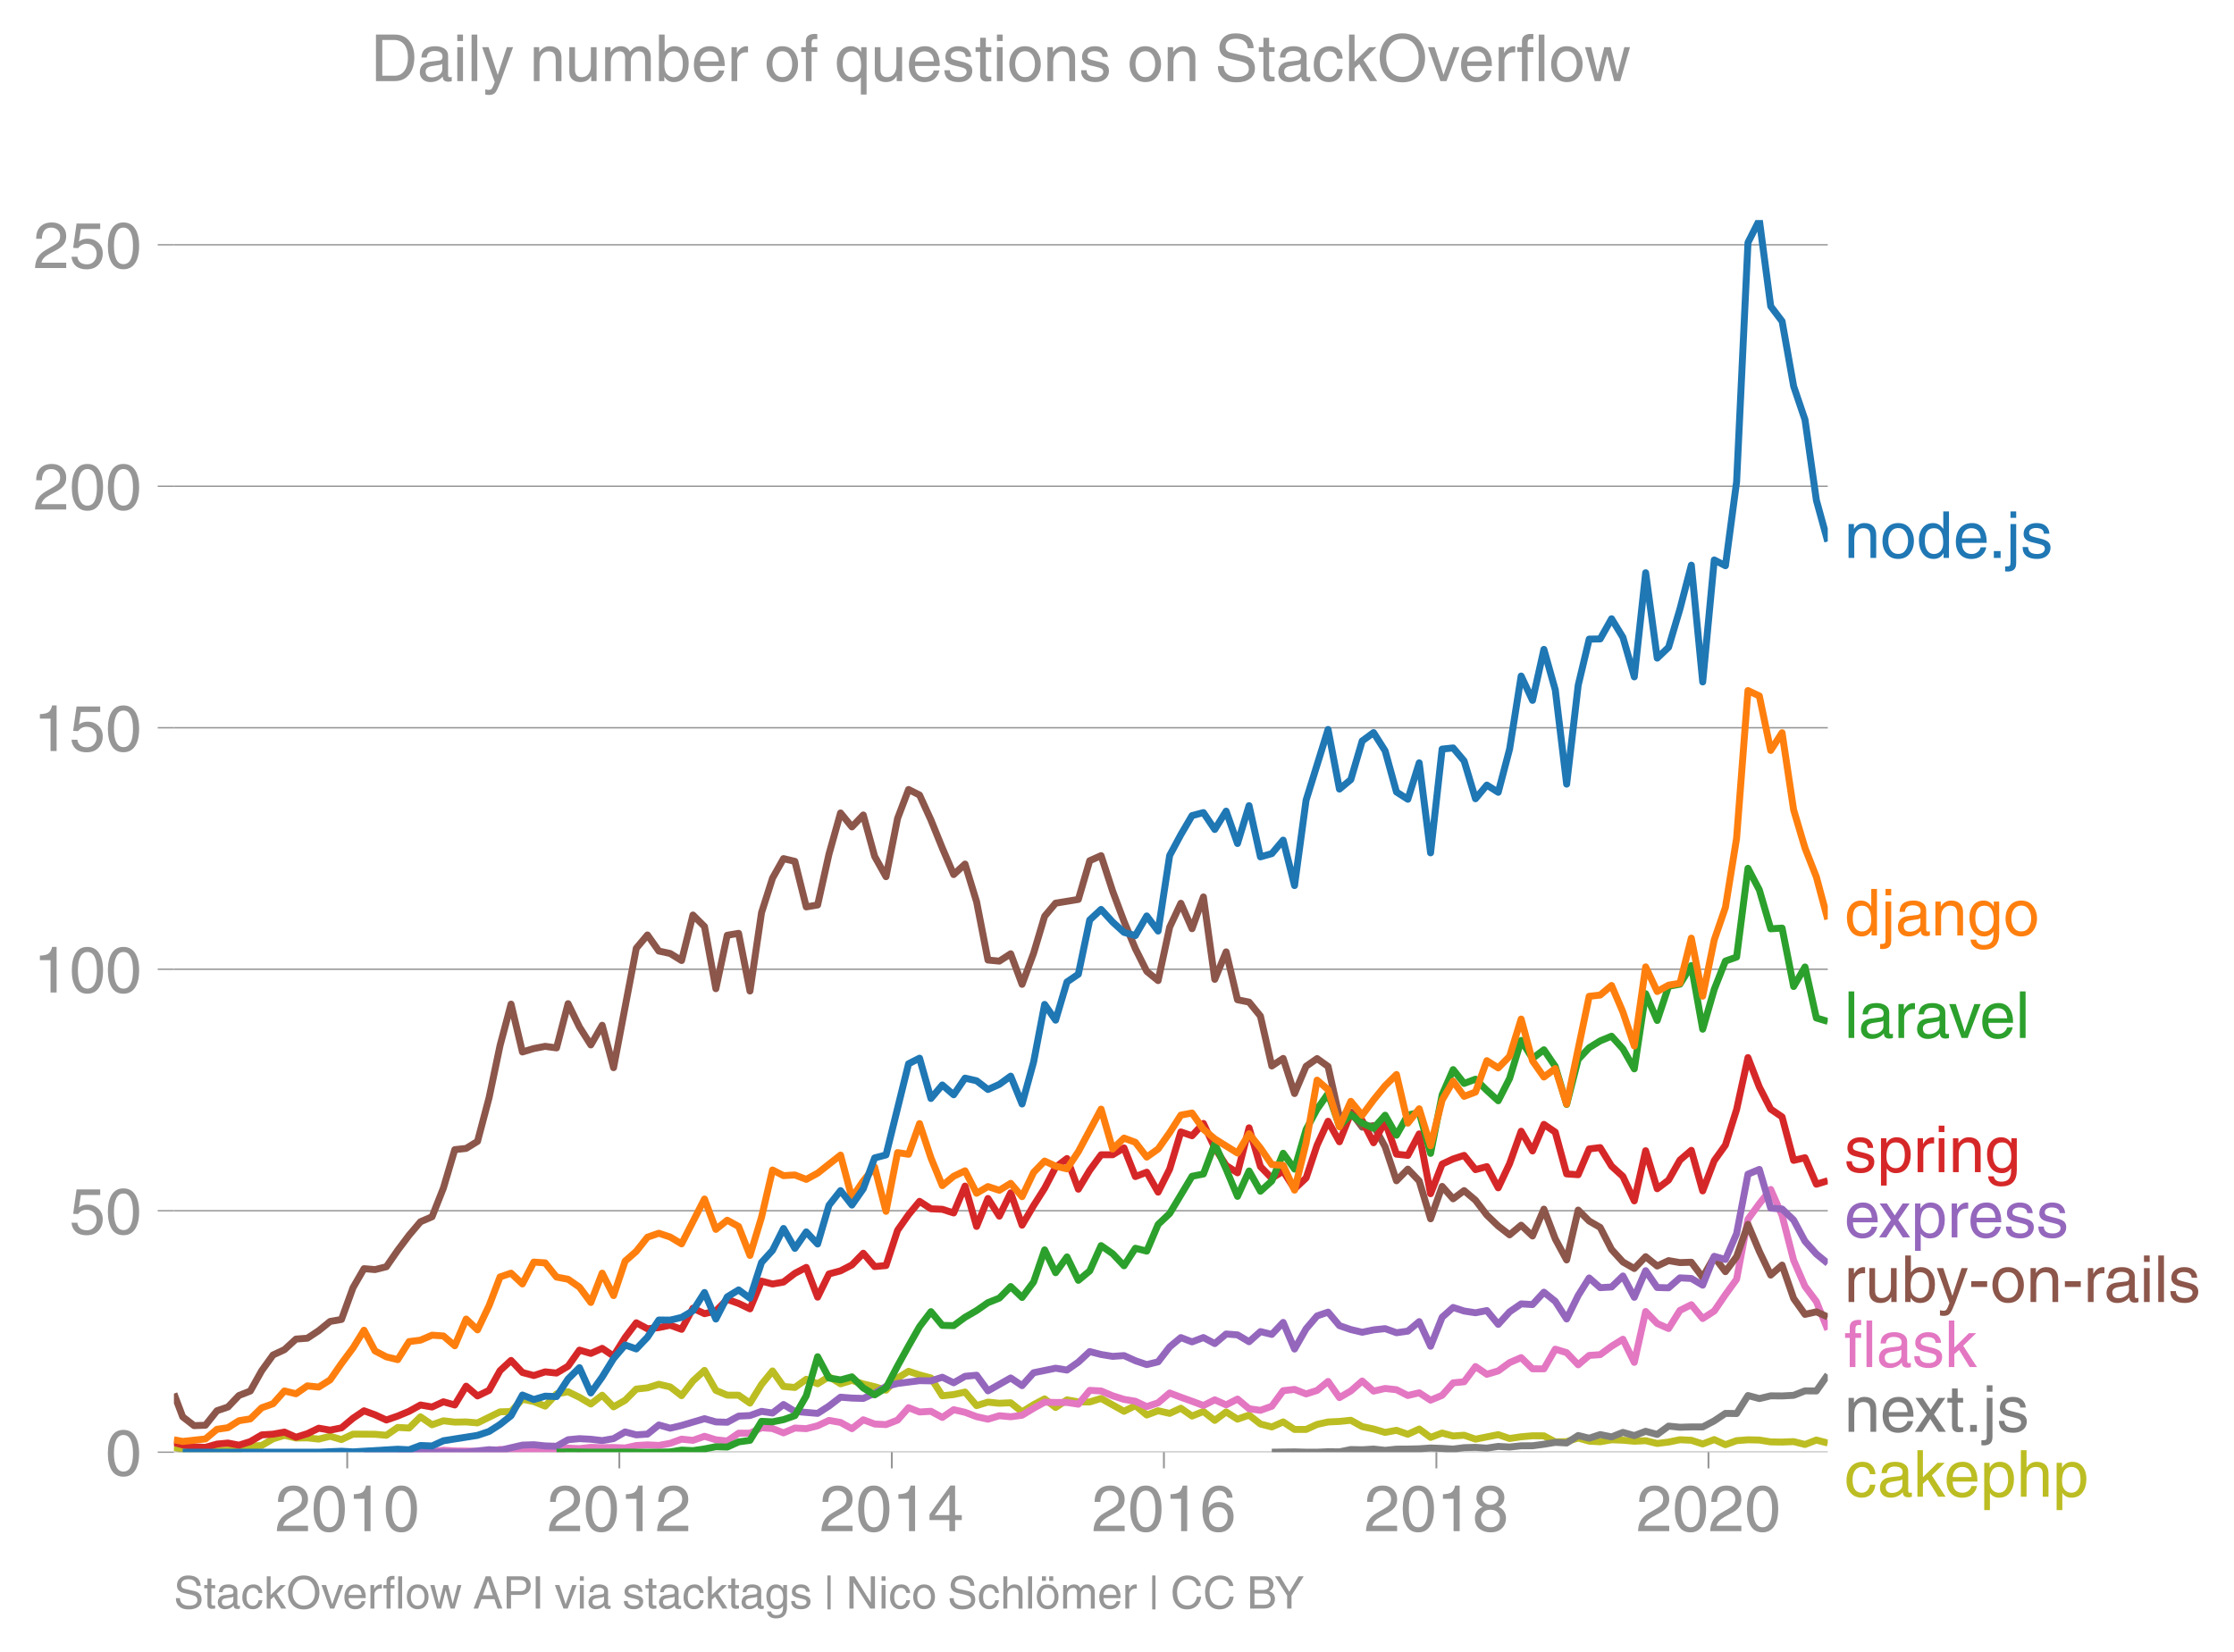 <svg height="475.651" viewBox="0 0 482.399 356.738" width="643.199" xmlns="http://www.w3.org/2000/svg" xmlns:xlink="http://www.w3.org/1999/xlink"><defs><style>*{stroke-linecap:butt;stroke-linejoin:round}</style></defs><g id="figure_1"><path d="M0 356.738h482.399V0H0z" fill="none" id="patch_1"/><g id="axes_1"><path d="M37.556 313.628h357.12V47.516H37.556z" fill="none" id="patch_2"/><path clip-path="url(#p4eb2a9f839)" d="M37.556 312.585l1.893.471 2.453.398 2.455.04 7.242-.505 2.457-.682 2.455-.126 2.454-1.439 2.455-.748 2.495.572 2.455-.032 2.457.268 2.453-.616 2.455.717 2.495-1.178 4.747.034 2.456.219 2.455-1.7 2.455.135 2.455-2.423 2.495 1.716 2.455-.858 2.456.286 2.454-.042 2.454.21 4.87-2.39 2.373-.066 2.456-2.657 2.455.504 2.455.992 2.455-2.64 2.495-.472 2.455 1.2 2.456 1.458 2.453-1.91 2.455 2.516 2.495-1.413 2.415-2.427 2.413-.265 2.456-.776 2.455.574 2.455 1.895 2.455-3.173 2.495-2.288 2.455 4.313 2.456 1.037 2.453.006 2.455 1.71 2.495-4.038 2.375-2.91 2.372 3.347 2.457.222 2.455-1.77 2.455.97 2.455-1.541 2.495 1.547 2.454-.735 2.457.769 2.453.587 2.455.759 2.495-2.625 2.374-1.455 2.373.782 2.457.661 2.455 3.848 2.454-.267 2.455-.54 2.495 2.927 2.455-.753 2.457.248 2.453-.109 2.455 1.96 2.495-1.548 2.374-1.249 2.373 1.855 2.456-1.643 2.455.431 2.455.02 2.455-.76 4.95 2.777 2.456-1.23 2.454 2.03 2.454-.919 2.495.572 2.415-1.117 2.413 1.69 2.457-.991 2.454 1.932 2.455-1.828 2.455 1.56 2.495-.876 2.455 1.924 2.457.633 2.453-1.085 2.455 1.624h2.495l2.374-1.085 2.373-.53 2.456-.113 2.455-.257 2.455 1.37 2.455.514 2.495.74 2.455-.455 2.456.859 2.453-1.137 2.455 1.81 2.495-.942 2.375.637 2.372-.166 2.457.851 4.91-.973 2.454.828 2.496-.37 2.454-.215 2.457.013 2.453 1.308 2.455-.063 2.495-.774 2.374.678 2.373.13 2.457-.423 2.454.086 2.455.227 2.455-.126 2.495.606 2.455-.306 2.457-.501 2.453.118 2.455.79 2.495-.942 2.414 1.107 2.413-.872 2.457-.187 2.455.053 2.454.4 2.455.037 2.495-.1 2.455.618 2.457-.955 2.453.642h0" fill="none" stroke="#bcbd22" stroke-linecap="square" stroke-width="1.5" id="line2d_1"/><g id="matplotlib.axis_1"><g id="xtick_1"><g id="line2d_2"><defs><path d="M0 0v3.5" id="m939c839ab4" stroke="#969696" stroke-width=".4"/></defs><use x="74.982" xlink:href="#m939c839ab4" y="313.628" fill="#969696" stroke="#969696" stroke-width=".4"/></g><g transform="matrix(.14 0 0 -.14 59.412 330.678)" fill="#969696" id="text_1"><defs><path d="M4.39 45.125q0 12.39 6.391 18.781 6.406 6.407 17.938 6.407 9.656 0 15.812-5.86 6.157-5.86 6.157-15.14 0-7.22-3.547-12.188-3.532-4.953-10.422-8.703l-12.11-6.64Q13.922 15.921 12.5 8.296h38.188V0H2.593q.39 9.906 4.297 16.5 3.906 6.594 12.203 11.375l12.593 7.328q5.032 2.89 7.329 5.984 2.297 3.094 2.297 8.516 0 5.375-3.766 9.031-3.75 3.672-10.156 3.672-7.078 0-10.594-4.672-3.516-4.656-3.61-12.609z" id="HelveticaWorld-Regular-50"/><path d="M42.484 34.188q0 14.109-3.734 21.156-3.734 7.062-10.969 7.062-7.078 0-10.89-7.062-3.797-7.047-3.797-21.157 0-13.671 3.75-20.937Q20.609 6 27.78 6q7.235 0 10.969 7 3.734 7.016 3.734 21.188zm9.422 0q0-17.297-6.25-26.704-6.25-9.39-17.875-9.39-12.062 0-18.062 9.734-6 9.75-6 26.36 0 17.03 6.14 26.578 6.157 9.547 17.922 9.547 11.625 0 17.875-9.5t6.25-26.626z" id="HelveticaWorld-Regular-48"/><path d="M35.89 0h-9.374v49.906H10.109v6.985q8.594.28 12.782 2.75Q27.094 62.109 29 70.313h6.89z" id="HelveticaWorld-Regular-49"/></defs><use xlink:href="#HelveticaWorld-Regular-50"/><use x="55.615" xlink:href="#HelveticaWorld-Regular-48"/><use x="111.23" xlink:href="#HelveticaWorld-Regular-49"/><use x="166.846" xlink:href="#HelveticaWorld-Regular-48"/></g></g><g id="xtick_2"><use x="133.738" xlink:href="#m939c839ab4" y="313.628" fill="#969696" stroke="#969696" stroke-width=".4" id="line2d_3"/><g transform="matrix(.14 0 0 -.14 118.167 330.678)" fill="#969696" id="text_2"><use xlink:href="#HelveticaWorld-Regular-50"/><use x="55.615" xlink:href="#HelveticaWorld-Regular-48"/><use x="111.23" xlink:href="#HelveticaWorld-Regular-49"/><use x="166.846" xlink:href="#HelveticaWorld-Regular-50"/></g></g><g id="xtick_3"><use x="192.574" xlink:href="#m939c839ab4" y="313.628" fill="#969696" stroke="#969696" stroke-width=".4" id="line2d_4"/><g transform="matrix(.14 0 0 -.14 177.003 330.678)" fill="#969696" id="text_3"><defs><path d="M10.594 24.703h22.61v31.89h-.188zM42 17.093V0h-8.797v17.094H2.484v8.593L34.72 70.314H42v-45.61h10.297v-7.61z" id="HelveticaWorld-Regular-52"/></defs><use xlink:href="#HelveticaWorld-Regular-50"/><use x="55.615" xlink:href="#HelveticaWorld-Regular-48"/><use x="111.23" xlink:href="#HelveticaWorld-Regular-49"/><use x="166.846" xlink:href="#HelveticaWorld-Regular-52"/></g></g><g id="xtick_4"><use x="251.329" xlink:href="#m939c839ab4" y="313.628" fill="#969696" stroke="#969696" stroke-width=".4" id="line2d_5"/><g transform="matrix(.14 0 0 -.14 235.758 330.678)" fill="#969696" id="text_4"><defs><path d="M14.11 21.578q0-6.875 4.093-11.234Q22.313 6 28.906 6q6.297 0 10.032 4.438 3.734 4.453 3.734 11.687 0 6.297-3.688 10.547-3.687 4.25-10.468 4.25-6.594 0-10.5-4.156-3.907-4.157-3.907-11.188zM41.702 51.61q-.984 5.375-3.984 8.078-3 2.72-8.125 2.72-8.11 0-12.36-7.923-4.25-7.906-4.343-18.109l.203-.188q5.61 8.641 16.687 8.641 8.844 0 15.438-5.86 6.593-5.859 6.593-16.452 0-10.5-6.25-17.47-6.25-6.952-16.843-6.952-12.219 0-18.563 8.687-6.344 8.703-6.344 25.938 0 16.593 6.485 27.093 6.5 10.5 19.484 10.5 8.407 0 14.219-5.015 5.813-5 6.297-13.688z" id="HelveticaWorld-Regular-54"/></defs><use xlink:href="#HelveticaWorld-Regular-50"/><use x="55.615" xlink:href="#HelveticaWorld-Regular-48"/><use x="111.23" xlink:href="#HelveticaWorld-Regular-49"/><use x="166.846" xlink:href="#HelveticaWorld-Regular-54"/></g></g><g id="xtick_5"><use x="310.165" xlink:href="#m939c839ab4" y="313.628" fill="#969696" stroke="#969696" stroke-width=".4" id="line2d_6"/><g transform="matrix(.14 0 0 -.14 294.594 330.678)" fill="#969696" id="text_5"><defs><path d="M27.594 40.578q5.422 0 8.953 3.094 3.547 3.11 3.547 8.234 0 4.594-3.407 7.547-3.39 2.953-9.687 2.953-5.61 0-8.672-3.11-3.047-3.093-3.047-7.874 0-5.125 3.813-7.984 3.812-2.86 8.5-2.86zm.093-7.562q-6.78 0-10.64-3.766-3.86-3.766-3.86-9.234 0-6.297 3.907-10.157Q21 6 28.219 6q6.406 0 10.234 3.86 3.828 3.859 3.828 10.265 0 5.469-3.828 9.172-3.828 3.719-10.766 3.719zM49.22 52.203q0-10.594-9.032-14.797 6.204-2.781 8.86-7.36 2.656-4.562 2.656-9.733 0-10.016-6.453-16.125-6.438-6.094-17.375-6.094-9.563 0-16.813 5.25-7.25 5.25-7.25 17.062 0 11.922 11.907 16.907-9.516 3.796-9.516 13.671 0 8.297 5.64 13.813 5.641 5.516 15.641 5.516 10.016 0 15.875-5.204 5.86-5.203 5.86-12.906z" id="HelveticaWorld-Regular-56"/></defs><use xlink:href="#HelveticaWorld-Regular-50"/><use x="55.615" xlink:href="#HelveticaWorld-Regular-48"/><use x="111.23" xlink:href="#HelveticaWorld-Regular-49"/><use x="166.846" xlink:href="#HelveticaWorld-Regular-56"/></g></g><g id="xtick_6"><use x="368.92" xlink:href="#m939c839ab4" y="313.628" fill="#969696" stroke="#969696" stroke-width=".4" id="line2d_7"/><g transform="matrix(.14 0 0 -.14 353.35 330.678)" fill="#969696" id="text_6"><use xlink:href="#HelveticaWorld-Regular-50"/><use x="55.615" xlink:href="#HelveticaWorld-Regular-48"/><use x="111.23" xlink:href="#HelveticaWorld-Regular-50"/><use x="166.846" xlink:href="#HelveticaWorld-Regular-48"/></g></g></g><g id="matplotlib.axis_2"><g id="ytick_1"><path clip-path="url(#p4eb2a9f839)" d="M37.556 313.628h357.12" fill="none" stroke="#969696" stroke-linecap="square" stroke-width=".3" id="line2d_8"/><g id="line2d_9"><defs><path d="M0 0h-3.5" id="me7fe0daaa2" stroke="#969696" stroke-width=".3"/></defs><use x="37.556" xlink:href="#me7fe0daaa2" y="313.628" fill="#969696" stroke="#969696" stroke-width=".3"/></g><use xlink:href="#HelveticaWorld-Regular-48" transform="matrix(.14 0 0 -.14 22.77 318.653)" fill="#969696" id="text_7"/></g><g id="ytick_2"><path clip-path="url(#p4eb2a9f839)" d="M37.556 261.476h357.12" fill="none" stroke="#969696" stroke-linecap="square" stroke-width=".3" id="line2d_10"/><use x="37.556" xlink:href="#me7fe0daaa2" y="261.476" fill="#969696" stroke="#969696" stroke-width=".3" id="line2d_11"/><g transform="matrix(.14 0 0 -.14 14.985 266.5)" fill="#969696" id="text_8"><defs><path d="M14.703 40.922q5.813 4.39 13.625 4.39 9.469 0 16.281-6.296 6.813-6.297 6.813-16.22 0-10.78-6.578-17.796-6.563-7-18.422-7-10.313 0-16.266 5.047Q4.203 8.109 3.22 17.39h9.094q.671-5.672 4.437-8.672 3.766-3 10.453-3 6.485 0 10.64 4.484Q42 14.703 42 21.688q0 7.125-4.36 11.421-4.343 4.297-11.218 4.297-7.813 0-13.047-6.687l-7.563.39 5.266 37.594h36.438v-8.5H17.672z" id="HelveticaWorld-Regular-53"/></defs><use xlink:href="#HelveticaWorld-Regular-53"/><use x="55.615" xlink:href="#HelveticaWorld-Regular-48"/></g></g><g id="ytick_3"><path clip-path="url(#p4eb2a9f839)" d="M37.556 209.323h357.12" fill="none" stroke="#969696" stroke-linecap="square" stroke-width=".3" id="line2d_12"/><use x="37.556" xlink:href="#me7fe0daaa2" y="209.323" fill="#969696" stroke="#969696" stroke-width=".3" id="line2d_13"/><g transform="matrix(.14 0 0 -.14 7.2 214.348)" fill="#969696" id="text_9"><use xlink:href="#HelveticaWorld-Regular-49"/><use x="55.615" xlink:href="#HelveticaWorld-Regular-48"/><use x="111.23" xlink:href="#HelveticaWorld-Regular-48"/></g></g><g id="ytick_4"><path clip-path="url(#p4eb2a9f839)" d="M37.556 157.17h357.12" fill="none" stroke="#969696" stroke-linecap="square" stroke-width=".3" id="line2d_14"/><use x="37.556" xlink:href="#me7fe0daaa2" y="157.171" fill="#969696" stroke="#969696" stroke-width=".3" id="line2d_15"/><g transform="matrix(.14 0 0 -.14 7.2 162.196)" fill="#969696" id="text_10"><use xlink:href="#HelveticaWorld-Regular-49"/><use x="55.615" xlink:href="#HelveticaWorld-Regular-53"/><use x="111.23" xlink:href="#HelveticaWorld-Regular-48"/></g></g><g id="ytick_5"><path clip-path="url(#p4eb2a9f839)" d="M37.556 105.019h357.12" fill="none" stroke="#969696" stroke-linecap="square" stroke-width=".3" id="line2d_16"/><use x="37.556" xlink:href="#me7fe0daaa2" y="105.019" fill="#969696" stroke="#969696" stroke-width=".3" id="line2d_17"/><g transform="matrix(.14 0 0 -.14 7.2 110.043)" fill="#969696" id="text_11"><use xlink:href="#HelveticaWorld-Regular-50"/><use x="55.615" xlink:href="#HelveticaWorld-Regular-48"/><use x="111.23" xlink:href="#HelveticaWorld-Regular-48"/></g></g><g id="ytick_6"><path clip-path="url(#p4eb2a9f839)" d="M37.556 52.866h357.12" fill="none" stroke="#969696" stroke-linecap="square" stroke-width=".3" id="line2d_18"/><use x="37.556" xlink:href="#me7fe0daaa2" y="52.866" fill="#969696" stroke="#969696" stroke-width=".3" id="line2d_19"/><g transform="matrix(.14 0 0 -.14 7.2 57.89)" fill="#969696" id="text_12"><use xlink:href="#HelveticaWorld-Regular-50"/><use x="55.615" xlink:href="#HelveticaWorld-Regular-53"/><use x="111.23" xlink:href="#HelveticaWorld-Regular-48"/></g></g></g><path clip-path="url(#p4eb2a9f839)" d="M274.632 313.628l2.453-.035 2.455-.032 2.495.067h2.374l2.373-.1 2.456.03 2.455-.502 2.455.05 2.455-.15 2.495.268 2.455-.256 2.456-.013 2.453-.057 2.455-.178 2.495.1 2.375.138 2.372-.306 2.457-.067 2.455.168 2.455-.376 2.454.14 2.496-.268 2.454-.011 2.457-.326 2.453-.405 2.455.136 2.495-1.615 2.374.583 2.373-.785 2.457.5 2.454-.97 2.455.691 2.455-.927 2.495.673 2.455-1.797 2.457.249 2.453-.075 2.455.007 2.495-1.312 2.414-1.617 2.413.036 2.457-3.894 2.455.664 2.454-.595 2.455.023 2.495-.135 2.455-.965 2.457.023 2.453-3.5" fill="none" stroke="#7f7f7f" stroke-linecap="square" stroke-width="1.5" id="line2d_20"/><path clip-path="url(#p4eb2a9f839)" d="M85.888 313.628l2.455-.035 2.455-.032 2.495-.067 2.455-.283 2.456.148 2.454.026 2.454.075 2.496.034 2.374-.462 2.373.26 2.456.023 2.455-.158 2.455.089 2.455-.19 2.495-.303 2.455.11 2.456-.278 2.453.07 2.455-.036 2.495.1 2.415-.53 2.413-.142 2.456.121 2.455-.458 2.455-.898 2.455.26 2.495-.876 2.455.755 2.456.255 2.453-1.68 2.455-.003 2.495-1.177 2.375.179 2.372.931 2.457-1.043 2.455.135 2.455-.622 2.455-1.162 2.495.438 2.454 1.35 2.457-1.922 2.453.914 2.455.129 2.495-.976 2.374-2.68 2.373.93 2.457-.15 2.455 1.328 2.454-1.676 2.455.566 2.495.942 2.455.544 2.457-.746 2.453.224 2.455-.325 2.495-1.514 2.374-1.315 2.373.07 2.456-.01 2.455.38 2.455-2.988 2.455.128 2.495 1.043 2.455.776 2.456.402 2.454 1.163 2.454-.827 2.495-2.12 2.415.917 2.413.867 2.457.92 2.454-1.223 2.455 1.083 2.455-1.251 2.495 2.086 2.455.347 2.457-.886 2.453-3.355 2.455-.278 2.495.975 2.374-.752 2.373-1.94 2.456 3.49 2.455-1.437 2.455-2.144 2.455 2.178 2.495-.572 2.455.271 2.456 1.243 2.453-.582 2.455 1.591 2.495-1.043 2.375-2.694 2.372-.233 2.457-3.288 2.455 1.673 2.455-.735 2.454-1.789 2.496-1.076 2.454 2.413 2.457.01 2.453-4.251 2.455.751 2.495 2.624 2.374-2.022 2.373-.165 2.457-1.814 2.454-1.517 2.455 4.994 2.455-10.983 2.495 2.591 2.455 1.09 2.457-3.916 2.453-1.23 2.455 2.98 2.495-1.616 2.414-3.54 2.413-3.324 2.457-12.961 2.455-3.357 2.454-3.076 2.455 5.6 2.495 9.69 2.455 5.64 2.457 3.276 2.453 6.078" fill="none" stroke="#e377c2" stroke-linecap="square" stroke-width="1.5" id="line2d_21"/><g transform="matrix(.14 0 0 -.14 398.247 120.499)" fill="#1f77b4" id="text_13"><defs><path d="M49.219 0h-8.844v32.172q0 7.422-2.594 10.578-2.578 3.156-8.578 3.156-5.906 0-9.875-4.5-3.953-4.484-3.953-12.89V0H6.594v52.297h8.297v-7.375h.203q6.203 8.89 15.812 8.89 8.89 0 13.594-4.718 4.719-4.703 4.719-13.5z" id="HelveticaWorld-Regular-110"/><path d="M12.703 26.219q0-8.735 3.953-14.375 3.953-5.64 11.219-5.64 7.531 0 11.438 5.905 3.906 5.907 3.906 14.11 0 8.297-3.907 14.078-3.906 5.797-11.437 5.797-6.969 0-11.078-5.453-4.094-5.438-4.094-14.422zm-8.984 0q0 11.672 6.484 19.625 6.5 7.968 17.672 7.968 11.438 0 17.875-8.062 6.453-8.047 6.453-19.531 0-11.516-6.406-19.625-6.39-8.11-17.922-8.11-11.078 0-17.625 7.86-6.531 7.86-6.531 19.875z" id="HelveticaWorld-Regular-111"/><path d="M13.094 26.313q0-9.704 3.844-14.954 3.859-5.25 10.265-5.25 6.094 0 10.188 4.485 4.109 4.5 4.109 13.094 0 11.03-3.5 16.625-3.484 5.593-10.61 5.593-6.78 0-10.546-4.453-3.75-4.437-3.75-15.14zM50.39 0h-8.297v7.172h-.203q-4.97-8.688-15.078-8.688-10.891 0-16.86 8.297Q4 15.094 4 27.688q0 11.625 5.906 18.875 5.922 7.25 15.875 7.25 9.813 0 15.625-8.891l.203.594V71.78h8.782z" id="HelveticaWorld-Regular-100"/><path d="M42.484 30.328q-.687 8.485-4.5 12.031-3.797 3.547-10.109 3.547-6.39 0-10.328-4.5-3.922-4.484-4.172-11.078zm8.391-13.922q-1.453-8.11-7.953-13.422-5.719-4.5-15.047-4.593-10.984.093-17.438 7.203Q4 12.704 4 24.704q0 13.78 6.64 21.437 6.641 7.672 18.47 7.672 10.593 0 16.546-7.922 5.953-7.907 5.953-22.594H13.375q0-8.203 3.813-12.703Q21 6.109 28.608 6.109q5.375 0 9.235 3.235 3.86 3.25 4.25 7.062z" id="HelveticaWorld-Regular-101"/><path d="M19.094 0H8.687v10.594h10.407z" id="HelveticaWorld-Regular-46"/><path d="M15.375 61.813H6.594v9.968h8.781zm0-69.532q0-7.468-3.547-10.375Q8.297-21 2-21q-1.797 0-3.703.297v7.61H.594q3.703 0 4.843 1.109 1.157 1.093 1.157 5.296v58.985h8.781z" id="HelveticaWorld-Regular-106"/><path d="M36.078 37.406q-.187 4.688-3.344 6.735-3.14 2.047-9.047 2.047-4.296 0-7.359-1.907-3.047-1.89-3.047-5.468 0-2.829 1.797-4.172 1.813-1.344 7.828-2.86l8.688-2.187q7.906-2 11.297-5.11 3.406-3.093 3.406-8.656 0-7.719-5.64-12.531-5.641-4.813-15.063-4.813-11 0-16.64 4.563-5.626 4.578-5.735 13.75h8.5q.203-5.422 3.594-8.063 3.39-2.625 10.171-2.625 5.516 0 8.766 2.188 3.25 2.203 3.25 6.11 0 2.78-2.11 4.437-2.093 1.672-8.296 3.078l-10.203 2.5q-6.203 1.562-9.157 4.656-2.953 3.094-2.953 8.031 0 7.72 5.516 12.203 5.531 4.5 14.406 4.5 9.485 0 14.531-4.624 5.047-4.61 5.344-11.782z" id="HelveticaWorld-Regular-115"/></defs><use xlink:href="#HelveticaWorld-Regular-110"/><use x="55.176" xlink:href="#HelveticaWorld-Regular-111"/><use x="111.084" xlink:href="#HelveticaWorld-Regular-100"/><use x="168.066" xlink:href="#HelveticaWorld-Regular-101"/><use x="221.986" xlink:href="#HelveticaWorld-Regular-46"/><use x="249.77" xlink:href="#HelveticaWorld-Regular-106"/><use x="271.791" xlink:href="#HelveticaWorld-Regular-115"/></g><g transform="matrix(.14 0 0 -.14 398.247 202.029)" fill="#ff7f0e" id="text_14"><defs><path d="M38.375 26.703q-.969-1.015-3.828-1.656-2.86-.625-10.672-1.656-5.766-.688-8.469-2.844-2.703-2.14-2.703-5.656 0-4.297 2.281-6.688 2.297-2.39 7.329-2.39 6.296 0 11.171 3.578 4.891 3.593 4.891 8.718zM6.203 36.375q.297 8.844 5.734 13.14 5.454 4.297 15.844 4.297 8.297 0 13.907-3.765 5.624-3.75 5.624-10.844V9.078Q47.313 6 50.094 6q1.125 0 2.89.39V0Q50.594-.984 48-.984q-4.5 0-6.703 1.921-2.188 1.938-2.281 6.047-7.516-8.5-18.891-8.5-7.422 0-11.922 4.204Q3.72 6.89 3.72 13.624q0 6.89 3.906 11.125Q11.531 29 19 29.89l15.516 1.891q4.203.64 4.203 6.203 0 4.11-3.047 6.297-3.047 2.203-9.25 2.203-5.516 0-8.485-2.437-2.953-2.438-3.53-7.672z" id="HelveticaWorld-Regular-97"/><path d="M12.984 26.313q0-9.61 3.813-14.907Q20.609 6.11 27.094 6.11q6.312 0 10.312 4.579 4 4.593 4 13 0 11.03-3.5 16.625-3.484 5.593-10.61 5.593-7.171 0-10.75-4.765-3.562-4.766-3.562-14.828zM49.812 2.983q0-12.609-6.062-18.797-6.047-6.203-18.266-6.203-8.78 0-13.984 4.047Q6.297-13.922 5.516-6.39h8.796q.672-3.812 3.532-6.062 2.86-2.25 8.281-2.25 7.375 0 11.125 3.969 3.766 3.953 3.766 12.828v3.719h-.188q-4.937-7.329-13.922-7.329-11.187 0-17.093 8.25-5.907 8.25-5.907 20.953 0 11.625 5.953 18.875 5.97 7.25 15.829 7.25 9.906 0 15.625-8.89h.187v7.375h8.313z" id="HelveticaWorld-Regular-103"/></defs><use xlink:href="#HelveticaWorld-Regular-100"/><use x="56.982" xlink:href="#HelveticaWorld-Regular-106"/><use x="79.004" xlink:href="#HelveticaWorld-Regular-97"/><use x="133.936" xlink:href="#HelveticaWorld-Regular-110"/><use x="189.111" xlink:href="#HelveticaWorld-Regular-103"/><use x="245.02" xlink:href="#HelveticaWorld-Regular-111"/></g><g transform="matrix(.14 0 0 -.14 398.247 224.164)" fill="#2ca02c" id="text_15"><defs><path d="M15.375 0H6.594v71.781h8.781z" id="HelveticaWorld-Regular-108"/><path d="M15.375 0H6.594v52.297h8.297v-8.688h.203q5.703 10.203 14.687 10.203 1.422 0 2.297-.296V44.39h-3.266q-5.906 0-9.671-4.016-3.766-4-3.766-9.953z" id="HelveticaWorld-Regular-114"/><path d="M39.406 52.297h9.625L29.11 0h-9.437L.594 52.297h10.203L24.422 9.719h.187z" id="HelveticaWorld-Regular-118"/></defs><use xlink:href="#HelveticaWorld-Regular-108"/><use x="22.021" xlink:href="#HelveticaWorld-Regular-97"/><use x="76.953" xlink:href="#HelveticaWorld-Regular-114"/><use x="108.521" xlink:href="#HelveticaWorld-Regular-97"/><use x="161.203" xlink:href="#HelveticaWorld-Regular-118"/><use x="208.813" xlink:href="#HelveticaWorld-Regular-101"/><use x="264.232" xlink:href="#HelveticaWorld-Regular-108"/></g><g transform="matrix(.14 0 0 -.14 398.247 253.15)" fill="#d62728" id="text_16"><defs><path d="M14.984 23.688q0-8.407 4.094-13 4.11-4.579 10.219-4.579 6.687 0 10.39 5.438 3.72 5.453 3.72 14.765 0 10.22-3.563 14.907-3.563 4.687-10.735 4.687-6.984 0-10.562-5.5-3.563-5.5-3.563-16.718zm-8.39 28.609h8.297v-7.375h.203q5.61 8.89 15.625 8.89 10.11 0 15.937-7.359 5.828-7.344 5.828-18.766 0-12.796-5.953-21Q40.578-1.515 29.5-1.515q-9.094 0-13.922 7.032h-.203v-26.22H6.594z" id="HelveticaWorld-Regular-112"/><path d="M6.594 61.813v9.968h8.781v-9.969zM15.375 0H6.594v52.297h8.781z" id="HelveticaWorld-Regular-105"/></defs><use xlink:href="#HelveticaWorld-Regular-115"/><use x="50" xlink:href="#HelveticaWorld-Regular-112"/><use x="106.494" xlink:href="#HelveticaWorld-Regular-114"/><use x="139.063" xlink:href="#HelveticaWorld-Regular-105"/><use x="161.084" xlink:href="#HelveticaWorld-Regular-110"/><use x="216.26" xlink:href="#HelveticaWorld-Regular-103"/></g><g transform="matrix(.14 0 0 -.14 398.247 267.242)" fill="#9467bd" id="text_17"><defs><path d="M49.031 0H37.703l-12.89 19.672L12.203 0H1.125l18.266 26.906L2 52.296h11.188l12.109-18.405L37.5 52.297h10.688l-17.579-25.39z" id="HelveticaWorld-Regular-120"/></defs><use xlink:href="#HelveticaWorld-Regular-101"/><use x="52.545" xlink:href="#HelveticaWorld-Regular-120"/><use x="102.545" xlink:href="#HelveticaWorld-Regular-112"/><use x="159.039" xlink:href="#HelveticaWorld-Regular-114"/><use x="190.607" xlink:href="#HelveticaWorld-Regular-101"/><use x="246.027" xlink:href="#HelveticaWorld-Regular-115"/><use x="296.027" xlink:href="#HelveticaWorld-Regular-115"/></g><g transform="matrix(.14 0 0 -.14 398.247 281.194)" fill="#8c564b" id="text_18"><defs><path d="M6.11 52.297h8.78V17.578q0-5.765 2.61-8.625Q20.125 6.11 25 6.11q6.781 0 10.594 4.797 3.812 4.813 3.812 12.578v28.813h8.782V0H39.89v7.625l-.188.188q-4.984-9.329-16.61-9.329-7.515 0-12.25 4.094Q6.11 6.688 6.11 14.703z" id="HelveticaWorld-Regular-117"/><path d="M43.406 26.313q0 10.5-3.718 15.046-3.704 4.547-10.579 4.547-6.984-.11-10.562-5.453Q14.984 35.11 14.984 25q0-10.297 4.297-14.594Q23.578 6.11 29.297 6.11q6.5 0 10.297 5.344 3.812 5.344 3.812 14.86zM6.594 0v71.781h8.781V45.703h.203q5.61 8.11 15.14 8.11 9.766 0 15.766-7.25t6-18.876q0-13.093-6.062-21.156Q40.375-1.516 29.5-1.516q-9.578 0-14.406 8.016h-.203V0z" id="HelveticaWorld-Regular-98"/><path d="M39.016 52.297h9.562L29.891.984q-.5-1.375-.985-2.593-4.25-11.329-7.328-15.547-3.078-4.235-9.953-4.235-3.61 0-5.906.782v8.015q2.484-.89 5.468-.89 3.22 0 4.704 2.03 1.5 2.032 4.421 9.938L.875 52.297h9.922L24.812 9.719H25z" id="HelveticaWorld-Regular-121"/><path d="M28.906 23.188H4.391v8.984h24.515z" id="HelveticaWorld-Regular-45"/></defs><use xlink:href="#HelveticaWorld-Regular-114"/><use x="32.568" xlink:href="#HelveticaWorld-Regular-117"/><use x="87.354" xlink:href="#HelveticaWorld-Regular-98"/><use x="141.848" xlink:href="#HelveticaWorld-Regular-121"/><use x="191.457" xlink:href="#HelveticaWorld-Regular-45"/><use x="224.758" xlink:href="#HelveticaWorld-Regular-111"/><use x="280.666" xlink:href="#HelveticaWorld-Regular-110"/><use x="335.842" xlink:href="#HelveticaWorld-Regular-45"/><use x="369.143" xlink:href="#HelveticaWorld-Regular-114"/><use x="400.711" xlink:href="#HelveticaWorld-Regular-97"/><use x="455.643" xlink:href="#HelveticaWorld-Regular-105"/><use x="477.664" xlink:href="#HelveticaWorld-Regular-108"/><use x="499.686" xlink:href="#HelveticaWorld-Regular-115"/></g><g transform="matrix(.14 0 0 -.14 398.247 295.242)" fill="#e377c2" id="text_19"><defs><path d="M17.188 45.016V0H8.405v45.016H1.22v7.28h7.187v8.985q0 5.907 3.578 8.703 3.594 2.813 10.032 2.813 2.203 0 3.968-.188v-7.906q-1.562.188-3.578.188-2.922 0-4.078-1.438-1.14-1.437-1.14-4.656v-6.5h8.796v-7.281z" id="HelveticaWorld-Regular-102"/><path d="M50 0H38.719L22.406 26.422l-7.312-6.594V0h-8.5v71.781h8.5v-41.61l22.5 22.126H48.78L28.813 32.813z" id="HelveticaWorld-Regular-107"/></defs><use xlink:href="#HelveticaWorld-Regular-102"/><use x="27.686" xlink:href="#HelveticaWorld-Regular-108"/><use x="49.707" xlink:href="#HelveticaWorld-Regular-97"/><use x="104.639" xlink:href="#HelveticaWorld-Regular-115"/><use x="154.639" xlink:href="#HelveticaWorld-Regular-107"/></g><g transform="matrix(.14 0 0 -.14 398.247 309.221)" fill="#7f7f7f" id="text_20"><defs><path d="M17.188 45.016V10.984q0-2 1.093-3.046 1.11-1.047 3.938-1.047h3.375V0Q20.797-.688 19-.688q-5.516 0-8.063 2.641-2.53 2.64-2.53 8.547v34.516H1.311v7.28h7.094v14.595h8.781V52.297h8.407v-7.281z" id="HelveticaWorld-Regular-116"/></defs><use xlink:href="#HelveticaWorld-Regular-110"/><use x="55.176" xlink:href="#HelveticaWorld-Regular-101"/><use x="107.721" xlink:href="#HelveticaWorld-Regular-120"/><use x="157.721" xlink:href="#HelveticaWorld-Regular-116"/><use x="185.406" xlink:href="#HelveticaWorld-Regular-46"/><use x="213.189" xlink:href="#HelveticaWorld-Regular-106"/><use x="235.211" xlink:href="#HelveticaWorld-Regular-115"/></g><g transform="matrix(.14 0 0 -.14 398.247 323.242)" fill="#bcbd22" id="text_21"><defs><path d="M39.594 34.719q-1.89 11.187-12.39 11.187-6.5 0-10.454-5.203-3.953-5.203-3.953-14.484 0-10.11 3.656-15.11 3.672-5 10.64-5 4.688 0 8.11 3.438 3.422 3.437 4.39 8.953h8.5q-1.312-9.703-6.859-14.86-5.547-5.156-14.328-5.156-10.297 0-16.89 7.047-6.594 7.063-6.594 19.172 0 13.281 6.594 21.188 6.593 7.922 18.5 7.922 8.687 0 13.843-5.204 5.157-5.203 5.735-13.89z" id="HelveticaWorld-Regular-99"/><path d="M49.219 0h-8.844v34.188q0 6.296-2.438 9-2.437 2.718-7.953 2.718-6.797 0-10.703-4.406-3.906-4.39-3.906-12.984V0H6.594v71.781h8.781V45.312h.203q6 8.5 15.328 8.5 8.594 0 13.453-4.5 4.86-4.484 4.86-13.718z" id="HelveticaWorld-Regular-104"/></defs><use xlink:href="#HelveticaWorld-Regular-99"/><use x="51.27" xlink:href="#HelveticaWorld-Regular-97"/><use x="106.201" xlink:href="#HelveticaWorld-Regular-107"/><use x="153.826" xlink:href="#HelveticaWorld-Regular-101"/><use x="209.246" xlink:href="#HelveticaWorld-Regular-112"/><use x="265.74" xlink:href="#HelveticaWorld-Regular-104"/><use x="320.916" xlink:href="#HelveticaWorld-Regular-112"/></g><g transform="matrix(.097 0 0 -.097 37.556 347.399)" fill="#969696" id="text_22"><defs><path d="M50.39 50.781q-.296 6.844-5.109 10.719-4.797 3.875-12.656 3.875-7.922 0-12.172-3.25-4.234-3.234-4.234-9.344 0-3.265 1.843-5.61 1.86-2.343 6.641-3.468l20.516-4.687q8.297-1.813 12.297-6.875 4.015-5.047 4.015-12.313 0-10.64-7.812-16.187-7.813-5.547-20.313-5.547-9.531 0-15.031 2.437-5.484 2.453-9.734 7.766-4.25 5.328-4.25 14.89h9.093q0-8 5.313-12.406 5.328-4.39 14.5-4.39 8.89 0 13.844 3.156 4.953 3.156 4.953 8.953 0 5.281-2.953 7.89Q46.188 29 37.594 31l-15.469 3.625q-7.719 1.75-11.531 6.125Q6.78 45.125 6.78 51.516q0 9.672 6.516 15.922 6.531 6.25 18.203 6.25 13.172 0 20.328-5.5 7.156-5.485 7.688-17.407z" id="HelveticaWorld-Regular-83"/><path d="M63.922 35.89q0 12.594-6.672 20.891-6.656 8.313-18.328 8.313-11.531 0-18.266-8.313-6.734-8.297-6.734-20.89 0-12.985 6.828-21.094 6.844-8.11 18.172-8.11 11.078 0 18.031 7.907 6.969 7.922 6.969 21.297zm9.953 0q0-16.062-9.281-26.937-9.266-10.86-25.672-10.86-16.516 0-25.766 10.86-9.25 10.875-9.25 26.938 0 16.109 9.25 26.953 9.25 10.843 25.766 10.843 16.89 0 25.922-11.046 9.031-11.032 9.031-26.75z" id="HelveticaWorld-Regular-79"/><path d="M25.594 0h-8.985L1.516 52.297h9.468L21 11.187h.188l10.109 41.11h9.922l10.203-41.11h.187l10.594 41.11h8.703L55.812 0h-9.234L35.984 40.484h-.187z" id="HelveticaWorld-Regular-119"/><path d="M44 29.5L33.406 61.078h-.203L21.687 29.5zm-25.297-8.594L11.188 0h-9.97l27 71.781h10.985L65.187 0H54.594l-7.078 20.906z" id="HelveticaWorld-Regular-65"/><path d="M17.828 38.625H37.11q7.282 0 10.938 3.188 3.656 3.203 3.656 9.703 0 5.812-3.516 8.89-3.515 3.078-10.687 3.078H17.828zm0-38.625H8.11v71.781h32.266q9.625 0 15.484-5.594 5.86-5.593 5.86-14.578 0-9.328-5.672-15.312-5.656-5.969-15.672-5.969H17.828z" id="HelveticaWorld-Regular-80"/><path d="M17.828 0H8.11v71.781h9.72z" id="HelveticaWorld-Regular-73"/><path d="M9.422 73.688h7.281V-1.906H9.422z" id="HelveticaWorld-Regular-124"/><path d="M55.61 71.781h9.374V0h-10.78L17.577 58.016h-.187V0H8.109v71.781h11.375l35.938-57.969h.187z" id="HelveticaWorld-Regular-78"/><path d="M12.703 26.219q0-8.735 3.953-14.375 3.953-5.64 11.219-5.64 7.531 0 11.438 5.905 3.906 5.907 3.906 14.11 0 8.297-3.907 14.078-3.906 5.797-11.437 5.797-6.969 0-11.078-5.453-4.094-5.438-4.094-14.422zm-8.984 0q0 11.672 6.484 19.625 6.5 7.968 17.672 7.968 11.438 0 17.875-8.062 6.453-8.047 6.453-19.531 0-11.516-6.406-19.625-6.39-8.11-17.922-8.11-11.078 0-17.625 7.86-6.531 7.86-6.531 19.875zm36.734 35.406H31.47v10.156h8.984zm-16.219 0H15.25v10.156h8.984z" id="HelveticaWorld-Regular-246"/><path d="M6.594 52.297h8.297v-7.375h.203q5.906 8.89 15.812 8.89 9.813 0 13.922-8.5 3.75 4.594 7.266 6.547 3.515 1.953 8.703 1.953 6.781 0 11.484-4.453Q77 44.922 77 36.187V0h-8.781v33.797q0 6.094-2.297 9.094-2.297 3.015-7.422 3.015-5.172 0-8.75-4.203-3.563-4.203-3.563-9.812V0h-8.78v36.188q0 4.53-2.11 7.124-2.094 2.594-6.094 2.594-6.297 0-10.062-4.687-3.766-4.688-3.766-12.703V0H6.594z" id="HelveticaWorld-Regular-109"/><path d="M58.016 50.203q-1.625 7.313-6.782 11.094-5.14 3.797-13.343 3.797-10.594 0-17.047-7.703-6.438-7.688-6.438-20.766 0-15.14 6.094-22.547 6.11-7.39 17.688-7.39 7.609 0 13.093 5.046 5.5 5.063 7.407 14.688h9.421Q66.22 12.594 57.625 5.344t-20.906-7.25q-14.703 0-23.516 10.11Q4.391 18.311 4.391 36.28q0 17.328 9.203 27.36 9.203 10.047 24.297 10.047 12.5 0 20.265-6.454 7.766-6.437 9.235-17.03z" id="HelveticaWorld-Regular-67"/><path d="M8.11 71.781h31.484q9.281 0 14.797-5.031 5.515-5.031 5.515-13.031 0-4.844-2.422-8.828-2.406-3.97-7.187-6.172 6.687-2.532 9.828-6.735 3.156-4.203 3.156-10.797 0-9.265-6.687-15.234Q49.906 0 38.922 0H8.109zm9.562-63.484h20.703q7.625 0 11.422 3.531 3.812 3.547 3.812 9.563 0 6.093-4.25 9.093Q45.125 33.5 36.812 33.5h-19.14zm0 33.11h17.625q7.719 0 11.312 2.796 3.594 2.813 3.594 8.781 0 5.125-3.406 7.813-3.39 2.687-11.39 2.687H17.671z" id="HelveticaWorld-Regular-66"/><path d="M37.313 0h-9.72v28.906L.485 71.781h11.329l20.609-34.469 20.562 34.47h11.422L37.312 28.905z" id="HelveticaWorld-Regular-89"/></defs><use xlink:href="#HelveticaWorld-Regular-83"/><use x="66.211" xlink:href="#HelveticaWorld-Regular-116"/><use x="93.896" xlink:href="#HelveticaWorld-Regular-97"/><use x="148.828" xlink:href="#HelveticaWorld-Regular-99"/><use x="200.098" xlink:href="#HelveticaWorld-Regular-107"/><use x="250.098" xlink:href="#HelveticaWorld-Regular-79"/><use x="327.881" xlink:href="#HelveticaWorld-Regular-118"/><use x="375.49" xlink:href="#HelveticaWorld-Regular-101"/><use x="430.91" xlink:href="#HelveticaWorld-Regular-114"/><use x="464.979" xlink:href="#HelveticaWorld-Regular-102"/><use x="492.664" xlink:href="#HelveticaWorld-Regular-108"/><use x="514.686" xlink:href="#HelveticaWorld-Regular-111"/><use x="569.094" xlink:href="#HelveticaWorld-Regular-119"/><use x="641.506" xlink:href="#HelveticaWorld-Regular-32"/><use x="665.92" xlink:href="#HelveticaWorld-Regular-65"/><use x="732.619" xlink:href="#HelveticaWorld-Regular-80"/><use x="797.268" xlink:href="#HelveticaWorld-Regular-73"/><use x="823.049" xlink:href="#HelveticaWorld-Regular-32"/><use x="847.463" xlink:href="#HelveticaWorld-Regular-118"/><use x="897.072" xlink:href="#HelveticaWorld-Regular-105"/><use x="919.094" xlink:href="#HelveticaWorld-Regular-97"/><use x="974.025" xlink:href="#HelveticaWorld-Regular-32"/><use x="998.439" xlink:href="#HelveticaWorld-Regular-115"/><use x="1048.439" xlink:href="#HelveticaWorld-Regular-116"/><use x="1076.125" xlink:href="#HelveticaWorld-Regular-97"/><use x="1131.057" xlink:href="#HelveticaWorld-Regular-99"/><use x="1182.326" xlink:href="#HelveticaWorld-Regular-107"/><use x="1232.326" xlink:href="#HelveticaWorld-Regular-116"/><use x="1260.012" xlink:href="#HelveticaWorld-Regular-97"/><use x="1314.943" xlink:href="#HelveticaWorld-Regular-103"/><use x="1370.852" xlink:href="#HelveticaWorld-Regular-115"/><use x="1420.852" xlink:href="#HelveticaWorld-Regular-32"/><use x="1445.266" xlink:href="#HelveticaWorld-Regular-124"/><use x="1471.242" xlink:href="#HelveticaWorld-Regular-32"/><use x="1495.656" xlink:href="#HelveticaWorld-Regular-78"/><use x="1568.752" xlink:href="#HelveticaWorld-Regular-105"/><use x="1590.773" xlink:href="#HelveticaWorld-Regular-99"/><use x="1642.043" xlink:href="#HelveticaWorld-Regular-111"/><use x="1697.951" xlink:href="#HelveticaWorld-Regular-32"/><use x="1722.365" xlink:href="#HelveticaWorld-Regular-83"/><use x="1788.576" xlink:href="#HelveticaWorld-Regular-99"/><use x="1839.846" xlink:href="#HelveticaWorld-Regular-104"/><use x="1895.021" xlink:href="#HelveticaWorld-Regular-108"/><use x="1917.043" xlink:href="#HelveticaWorld-Regular-246"/><use x="1972.951" xlink:href="#HelveticaWorld-Regular-109"/><use x="2055.959" xlink:href="#HelveticaWorld-Regular-101"/><use x="2111.379" xlink:href="#HelveticaWorld-Regular-114"/><use x="2143.947" xlink:href="#HelveticaWorld-Regular-32"/><use x="2168.361" xlink:href="#HelveticaWorld-Regular-124"/><use x="2194.338" xlink:href="#HelveticaWorld-Regular-32"/><use x="2218.752" xlink:href="#HelveticaWorld-Regular-67"/><use x="2291.066" xlink:href="#HelveticaWorld-Regular-67"/><use x="2363.381" xlink:href="#HelveticaWorld-Regular-32"/><use x="2387.795" xlink:href="#HelveticaWorld-Regular-66"/><use x="2450.607" xlink:href="#HelveticaWorld-Regular-89"/></g><g transform="matrix(.14 0 0 -.14 80.05 17.516)" fill="#969696" id="text_23"><defs><path d="M17.828 8.297h18.797q9.766 0 15.281 7.5 5.516 7.5 5.516 20.484 0 12.844-5.563 19.969-5.562 7.125-16.062 7.234H17.828zM8.11 71.78h29.094q14.11 0 22.094-9.703 7.984-9.687 7.984-25.156 0-16.61-7.984-26.766Q51.313 0 36.813 0H8.108z" id="HelveticaWorld-Regular-68"/><path d="M41.5 23.688q0 11.125-3.5 16.671-3.484 5.547-10.61 5.547-6.874 0-10.593-4.5-3.703-4.484-3.703-15.093 0-9.422 3.75-14.813 3.765-5.39 10.36-5.39 5.812 0 10.046 4.39 4.25 4.39 4.25 13.188zm8.406-44.391H41.11V5.516h-.187Q35.89-1.516 27-1.516q-10.984 0-17 8.157-6 8.156-6 21.047 0 11.421 5.906 18.765 5.922 7.36 15.875 7.36 9.907 0 15.625-8.891h.203v7.375h8.297z" id="HelveticaWorld-Regular-113"/></defs><use xlink:href="#HelveticaWorld-Regular-68"/><use x="72.021" xlink:href="#HelveticaWorld-Regular-97"/><use x="126.953" xlink:href="#HelveticaWorld-Regular-105"/><use x="148.975" xlink:href="#HelveticaWorld-Regular-108"/><use x="170.996" xlink:href="#HelveticaWorld-Regular-121"/><use x="220.605" xlink:href="#HelveticaWorld-Regular-32"/><use x="245.02" xlink:href="#HelveticaWorld-Regular-110"/><use x="300.195" xlink:href="#HelveticaWorld-Regular-117"/><use x="354.98" xlink:href="#HelveticaWorld-Regular-109"/><use x="437.988" xlink:href="#HelveticaWorld-Regular-98"/><use x="494.482" xlink:href="#HelveticaWorld-Regular-101"/><use x="549.902" xlink:href="#HelveticaWorld-Regular-114"/><use x="582.471" xlink:href="#HelveticaWorld-Regular-32"/><use x="606.885" xlink:href="#HelveticaWorld-Regular-111"/><use x="662.793" xlink:href="#HelveticaWorld-Regular-102"/><use x="690.479" xlink:href="#HelveticaWorld-Regular-32"/><use x="714.893" xlink:href="#HelveticaWorld-Regular-113"/><use x="771.387" xlink:href="#HelveticaWorld-Regular-117"/><use x="826.172" xlink:href="#HelveticaWorld-Regular-101"/><use x="881.592" xlink:href="#HelveticaWorld-Regular-115"/><use x="931.592" xlink:href="#HelveticaWorld-Regular-116"/><use x="959.277" xlink:href="#HelveticaWorld-Regular-105"/><use x="981.299" xlink:href="#HelveticaWorld-Regular-111"/><use x="1037.207" xlink:href="#HelveticaWorld-Regular-110"/><use x="1092.383" xlink:href="#HelveticaWorld-Regular-115"/><use x="1142.383" xlink:href="#HelveticaWorld-Regular-32"/><use x="1166.797" xlink:href="#HelveticaWorld-Regular-111"/><use x="1222.705" xlink:href="#HelveticaWorld-Regular-110"/><use x="1277.881" xlink:href="#HelveticaWorld-Regular-32"/><use x="1302.295" xlink:href="#HelveticaWorld-Regular-83"/><use x="1368.506" xlink:href="#HelveticaWorld-Regular-116"/><use x="1396.191" xlink:href="#HelveticaWorld-Regular-97"/><use x="1451.123" xlink:href="#HelveticaWorld-Regular-99"/><use x="1502.393" xlink:href="#HelveticaWorld-Regular-107"/><use x="1552.393" xlink:href="#HelveticaWorld-Regular-79"/><use x="1630.176" xlink:href="#HelveticaWorld-Regular-118"/><use x="1677.785" xlink:href="#HelveticaWorld-Regular-101"/><use x="1733.205" xlink:href="#HelveticaWorld-Regular-114"/><use x="1767.273" xlink:href="#HelveticaWorld-Regular-102"/><use x="1794.959" xlink:href="#HelveticaWorld-Regular-108"/><use x="1816.98" xlink:href="#HelveticaWorld-Regular-111"/><use x="1871.389" xlink:href="#HelveticaWorld-Regular-119"/></g><path clip-path="url(#p4eb2a9f839)" d="M37.556 300.981l1.893 5.01 2.453 1.9 2.455-.084 2.495-3.129 2.375-.81 2.372-2.487 2.457-.965 2.455-4.385 2.454-3.403 2.455-1.14 2.495-2.287 2.455-.189 2.457-1.628 2.453-1.988 2.455-.435 2.495-6.864 2.374-4.105 2.373.202 2.456-.619 2.455-3.553 2.455-3.261 2.455-2.896 2.495-1.077 2.455-6.215 2.456-8.287 2.454-.266 2.454-1.517 2.496-9.421 2.374-11.293 2.373-8.929 2.456 10.334 2.455-.744 2.455-.473 2.455.338 2.495-9.556 2.455 5.046 2.456 3.87 2.453-4.252 2.455 9.165 4.91-25.796 2.413-2.87 2.456 3.473 2.455.53 2.455 1.52 2.455-9.83 2.495 2.49 2.455 13.425 2.456-11.542 2.453-.418 2.455 12.464 2.495-16.924 2.375-7.456 2.372-4.22 2.457.595 2.455 9.836 2.455-.414 2.455-10.993 2.495-8.882 2.454 3.012 2.457-2.575 2.453 8.938 2.455 4.386 2.495-12.584 2.374-6.246 2.373 1.2 2.457 5.386 2.455 6.053 2.454 5.734 2.455-2.268 2.495 8.142 2.455 12.588 2.457.232 2.453-1.588 2.455 6.601 2.495-6.73 2.374-7.97 2.373-2.83 4.911-.807 2.455-8.36 2.455-1.095 2.495 7.671 2.455 6.531 2.456 5.885 2.454 4.893 2.454 2.005 2.495-11.541 2.415-5.159 2.413 5.495 2.457-6.863 2.454 17.798 2.455-5.942 2.455 10.35 2.495.505 2.455 3.018 2.457 10.777 2.453-1.633 2.455 7.588 2.495-5.888 2.374-1.665 2.373 1.699 2.456 10.991 2.455-1.166 2.455 3.287 2.455-.326 2.495 4.542 2.455 7.362 2.456-2.517 2.453 2.552 2.455 8.181 2.495-6.998 2.375 2.678 2.372-1.77 2.457 2.08 2.455 3.203 2.455 2.36 2.454 1.913 2.496-2.086 2.454 2.33 2.457-5.796 2.453 6.421 2.455 4.548 2.495-10.767 2.374 2.37 2.373 1.365 2.457 4.779 2.454 2.69 2.455 1.413 2.455-2.556 2.495 2.018 2.455-1.166 2.457.426 2.453-.078 2.455 3.275 2.495-4.442 2.414 3.205 2.413-3.238 2.457-6.97 2.455 5.826 2.454 5.125 2.455-2.164 2.495 7.2 2.455 3.448 2.457-.554 2.453 1.11h0" fill="none" stroke="#8c564b" stroke-linecap="square" stroke-width="1.5" id="line2d_22"/><path clip-path="url(#p4eb2a9f839)" d="M78.604 313.628h22.054l4.95-.538 2.374.128 4.83-1.12 2.454-.085 2.455.26 2.455.077 2.495-1.413 2.455-.23 2.456.129 2.453.289 2.455-.424 2.495-1.447 2.415.634 2.413-.163 2.456-1.973 2.455.695 2.455-.59 4.95-1.463 2.455.698 2.456.076 2.453-1.328 2.455-.119 2.495-.908 2.375.36 2.372-1.84 2.457 1.499 4.91.417 2.455-1.58 2.495-1.918 2.454.195 2.457.074 2.453-1.117 2.455-1.474 2.495-.639 4.747-.606 2.457.042 2.455-.782 2.454 1.2 2.455-1.402 2.495-.235 2.455 3.375 4.91-2.782 2.455 1.661 2.495-2.793 4.747-.975 2.456.403 2.455-1.716 2.455-2.282 2.455.634 2.495.404 2.455-.169 2.456 1.11 2.454.837 2.454-.6 2.495-3.23 2.415-2.001 2.413.923 2.457-.933 2.454 1.303 2.455-2.068 2.455.184 2.495 1.48 2.455-2.185 2.457.604 2.453-2.586 2.455 5.75 2.495-4.375 2.374-2.78 2.373-.82 2.456 2.92 2.455.848 2.455.578 2.455-.51 2.495-.27 2.455.884 2.456-.345 2.453-2.054 2.455 5.317 2.495-6.258 2.375-2.116 2.372.77 2.457.375 2.455-.476 2.455 2.98 2.454-2.71 2.496-1.716 2.454.149 2.457-2.673 2.453 1.977 2.455 3.81 2.495-5.08 2.374-3.776 2.373 2.093 2.457-.141 2.454-2.382 2.455 4.607 2.455-5.751 2.495 3.634 2.455.066 2.457-2.152 2.453.135 2.455 1.446 2.495-6.225 2.414.68 2.413-5.592 2.457-12.839 2.455-1.024 2.454 8.36 2.455.187 2.495 2.389 2.455 4.587 2.457 2.748 2.453 2.015h0" fill="none" stroke="#9467bd" stroke-linecap="square" stroke-width="1.5" id="line2d_23"/><path clip-path="url(#p4eb2a9f839)" d="M37.556 311.542l1.893.505 2.453.434 2.455.104 2.495-.706 2.375-.225 2.372.46 2.457-.78 2.455-1.44 2.454-.16 2.455-.446 2.495 1.11 2.455-.768 2.457-1.183 2.453.418 2.455-.486 2.495-2.086 2.374-1.605 2.373.865 2.456 1.122 2.455-.853 2.455-1.025 2.455-1.364 2.495.438 2.455-1.125 2.456.687 2.454-4.06 2.454 2.109 2.496-1.212 2.374-4.262 2.373-2.198 2.456 2.608 2.455.656 2.455-.795 2.455.257 2.495-1.48 2.455-3.47 2.456.71 2.453-1.093 2.455 1.665 2.495-4.004 2.415-3.182 2.413 1.298 2.456-.262 2.455-.512 2.455.894 2.455-4.561 2.495 1.177 2.455-.58 2.456-2.515 2.453.881 2.455 1.171 2.495-5.989 2.375.624 2.372-.422 2.457-1.885 2.455-1.278 2.455 6.423 2.455-5.01 2.495-.673 2.454-1.27 2.457-2.532 2.453 2.88 2.455-.222 2.495-7.604 2.374-3.382 2.373-2.876 2.457 1.602 2.455.114 2.454.79 2.455-5.803 2.495 8.714 2.455-6.04 2.457 3.82 2.453-5.037 2.455 6.988 2.495-4.24 2.374-3.732 2.373-4.545 2.456-1.877 2.455 6.622 2.455-4.084 2.455-3.352h2.495l2.455-1.48 2.456 6.19 2.454-.94 2.454 4.305 2.495-4.98 2.415-8.029 2.413.829 2.457-2.66 2.454 5.284 2.455 3.79 2.455 1.594 2.495-9.724 2.455 8.373 2.457 2.528 2.453-1.554 2.455 3.842 2.495-2.355 2.374-7.09 2.373-5.157 2.456 4.432 2.455-6.182 2.455 1.593 2.455 4.8 2.495-4.61 2.455 7.076 2.456.26 2.453-4.64 2.455 12.916 2.495-6.393 2.375-1.115 2.372-.769 2.457 3.079 2.455-.656 2.455 4.585 2.454-5.224 2.496-6.999 2.454 4.26 2.457-5.74 2.453 1.673 2.455 9.026 2.495.168 2.374-5.563 2.373-.291 2.457 3.996 2.454 2.229 2.455 5.28 2.455-10.832 2.495 8.21 2.455-1.862 2.457-4.33 2.453-2.102 2.455 8.765 2.495-6.528 2.414-3.37 2.413-7.666 2.457-11.228 2.455 6.35 2.454 4.776 2.455 1.683 2.495 9.388 2.455-.571 2.457 5.719 2.453-.747h0" fill="none" stroke="#d62728" stroke-linecap="square" stroke-width="1.5" id="line2d_24"/><path clip-path="url(#p4eb2a9f839)" d="M120.176 313.628l2.495-.067 2.455.032 2.456.035H132.49l2.495-.033 2.415.033h4.869l2.455-.067 2.455-.385 2.455.116 2.495-.37 2.455-.476 2.456.072 2.453-1.115 2.455-.332 2.495-4.105 2.375.106 2.372-.476 2.457-.86 2.455-4.288 2.455-8.437 2.455 4.601 2.495.404 2.454-.66 2.457 2.41 2.453 1.485 2.455-1.519 2.495-4.744 2.374-4.307 2.373-4.172 2.457-3.233 2.455 2.964 2.454.06 2.455-1.81 2.495-1.447 2.455-1.714 2.457-.977 2.453-2.5 2.455 2.365 2.495-3.365 2.374-6.92 2.373 4.935 2.456-3.413 2.455 5.062 2.455-2.037 2.455-5.466 2.495 1.75 2.455 2.604 2.456-3.782 2.454.618 2.454-5.766 2.495-2.356 2.415-4.022 2.413-4.02 2.457-.49 2.454-6.508 2.455 5.465 2.455 5.874 2.495-5.484 2.455 4.373 2.457-2.22 2.453-5.985 2.455 3.428 2.495-8.546 2.374-4.411 2.373-3.362 2.456 7.015 2.455-2.506 2.455 1.88 2.455 1.115 2.495-2.827 2.455 4.32 2.456-4.353 2.453-.55 2.455 8.827 2.495-12.651 2.375-5.44 2.372 2.983 2.457-.916 2.455 2.43 2.455 2.23 2.454-4.82 2.496-8.21 2.454 3.885 2.457-1.866 2.453 3.604 2.455 8.206 2.495-9.724 2.374-2.532 2.373-1.472 2.457-1.014 2.454 2.73 2.455 4.328 2.455-16.24 2.495 5.788 2.455-7.384 2.457-.456 2.453-4.03 2.455 13.754 2.495-8.613 2.414-6.103 2.413-.862 2.457-19.175 2.455 4.673 2.454 8.4 2.455-.156 2.495 12.617 2.455-4.221 2.457 11.018 2.453.733" fill="none" stroke="#2ca02c" stroke-linecap="square" stroke-width="1.5" id="line2d_25"/><path clip-path="url(#p4eb2a9f839)" d="M37.556 310.955l1.893.352 4.908-.539 2.495-2.086 2.375-.343 2.372-1.507 2.457-.4 2.455-2.393 2.454-.876 2.455-2.758 2.495.606 2.455-1.707 2.457.26 2.453-1.547 2.455-3.534 2.495-3.364 2.374-3.828 2.373 4.467 2.456 1.287 2.455.597 2.455-3.9 2.455-.306 2.495-1.076 2.455.166 2.456 2.122 2.454-5.773 2.454 2.34 2.496-5.215 2.374-6.22 2.373-.812 2.456 2.327 2.455-4.716 2.455.162 2.455 3.068 2.495.471 2.455 1.71 2.456 3.304 2.453-6.328 2.455 4.847 2.495-7.436 2.415-2.125 2.413-3.056 2.456-.853 2.455.82 2.455 1.475 4.95-9.686 2.455 6.557 2.456-1.98 2.453 1.354 2.455 6.25 2.495-8.244 2.375-10.205 2.372 1.221 2.457-.148 2.455.956 2.455-1.338 4.95-3.911 2.454 9.23 2.457-3.645 2.453-2.995 2.455 9.556 2.495-12.684 2.374.368 2.373-6.627 2.457 7.405 2.455 5.987 2.454-2.024 2.455-1.173 2.495 4.845 2.455-1.446 2.457.807 2.453-1.503 2.455 2.883 2.495-5.25 2.374-2.45 2.373 1.105 2.456.583 2.455-3.712 4.91-9.186 2.495 8.614 2.455-2.357 2.456.91 2.454 3.193 2.454-1.746 2.495-3.533 2.415-3.788 2.413-.452 2.457 3.504 2.454 2.082 4.91 3.062 2.495-4.173 2.455 3.097 2.457 3.565 2.453.155 2.455 5.363 2.495-10.195 2.374-13.563 2.373 2.056 2.456 8.03 2.455-5.506 2.455 3.002 2.455-3.305 2.495-3.062 2.455-2.43 2.456 10.505 2.453-3.099 2.455 7.978 2.495-9.858 2.375-4.087 2.372 3.28 2.457-.928 2.455-6.778 2.455 1.562 2.454-2.504 2.496-8.042 2.454 9.017 2.457 3.5 2.453-1.832 2.455 7.686 4.87-23.29 2.372-.262 2.457-2.074 2.454 5.741 2.455 7.332 2.455-17.09 2.495 5.317 2.455-1.37 2.457-.413 2.453-9.739 2.455 12.531 2.495-12.146 2.414-7.018 2.413-14.92 2.457-31.92 2.455 1.167 2.454 11.766 2.455-3.825 2.495 16.655 2.455 8.24 2.457 6.262 2.453 9.14h0" fill="none" stroke="#ff7f0e" stroke-linecap="square" stroke-width="1.5" id="line2d_26"/><path clip-path="url(#p4eb2a9f839)" d="M39.45 313.628H68.826l4.908-.202 2.495.135 9.658-.572 2.455.118 2.455-.926 2.495.101 2.455-1.122 7.364-1.166 2.496-.84 2.374-1.523 2.373-1.876 2.456-4.47 2.455.97 2.455-.726 2.455.087 2.495-3.802 2.455-2.44 2.456 5.468 2.453-3.45 2.455-3.985 2.495-2.928 2.415.85 2.413-2.532 2.456-3.714 2.455.013 2.455-.569 2.455-1.45 2.495-3.937 2.455 5.735 2.456-4.793 2.453-1.5 2.455 1.803 2.495-7.738 2.375-2.603 2.372-4.732 2.457 4.3 2.455-3.56 2.455 2.62 2.455-8.374 2.495-3.163 2.454 3.124 2.457-3.527 2.453-6.66 2.455-.642 4.87-19.693 2.372-1.201 2.457 8.706 2.455-2.92 2.454 2.12 2.455-3.6 2.495.572 2.455 1.881 2.457-1.107 2.453-1.778 2.455 6.018 2.495-9.085 2.374-12.42 2.373 3.403 2.456-8.256 2.455-1.67 2.455-11.716 2.455-2.281 2.495 2.725 2.455 2.233 2.456.695 2.454-4.24 2.454 3.264 2.495-16.319 2.415-4.5 2.413-4.113 2.457-.654 2.454 3.648 2.455-3.961 2.455 6.99 2.495-8.177 2.455 11.061 2.457-.697 2.453-2.919 2.455 9.816 2.495-18.438 4.747-15.276 2.456 12.877 2.455-2.043 2.455-8.353 2.455-1.808 2.495 3.937 2.455 8.892 2.456 1.572 2.453-7.865 2.455 19.44 2.495-22.41 2.375-.25 2.372 2.808 2.457 8.166 2.455-2.951 2.455 1.56 2.454-9.332 2.496-15.78 2.454 5.26 2.457-11.014L335.84 149l2.455 20.351 2.495-21.366 2.374-9.961 2.373-.032 2.457-4.36 2.454 4.024 2.455 8.528 2.455-22.492 2.495 18.439 2.455-2.344 2.457-8.289 2.453-9.443 2.455 25.224 2.495-26.346 2.414 1.242 2.413-18.132 2.457-51.664 2.455-4.863 2.454 18.632 2.455 3.239 2.495 14.03 2.455 7.242 2.457 17.388 2.453 8.897h0" fill="none" stroke="#1f77b4" stroke-linecap="square" stroke-width="1.5" id="line2d_27"/></g></g><defs><clipPath id="p4eb2a9f839"><path d="M37.556 47.516h357.12v266.112H37.556z"/></clipPath></defs></svg>